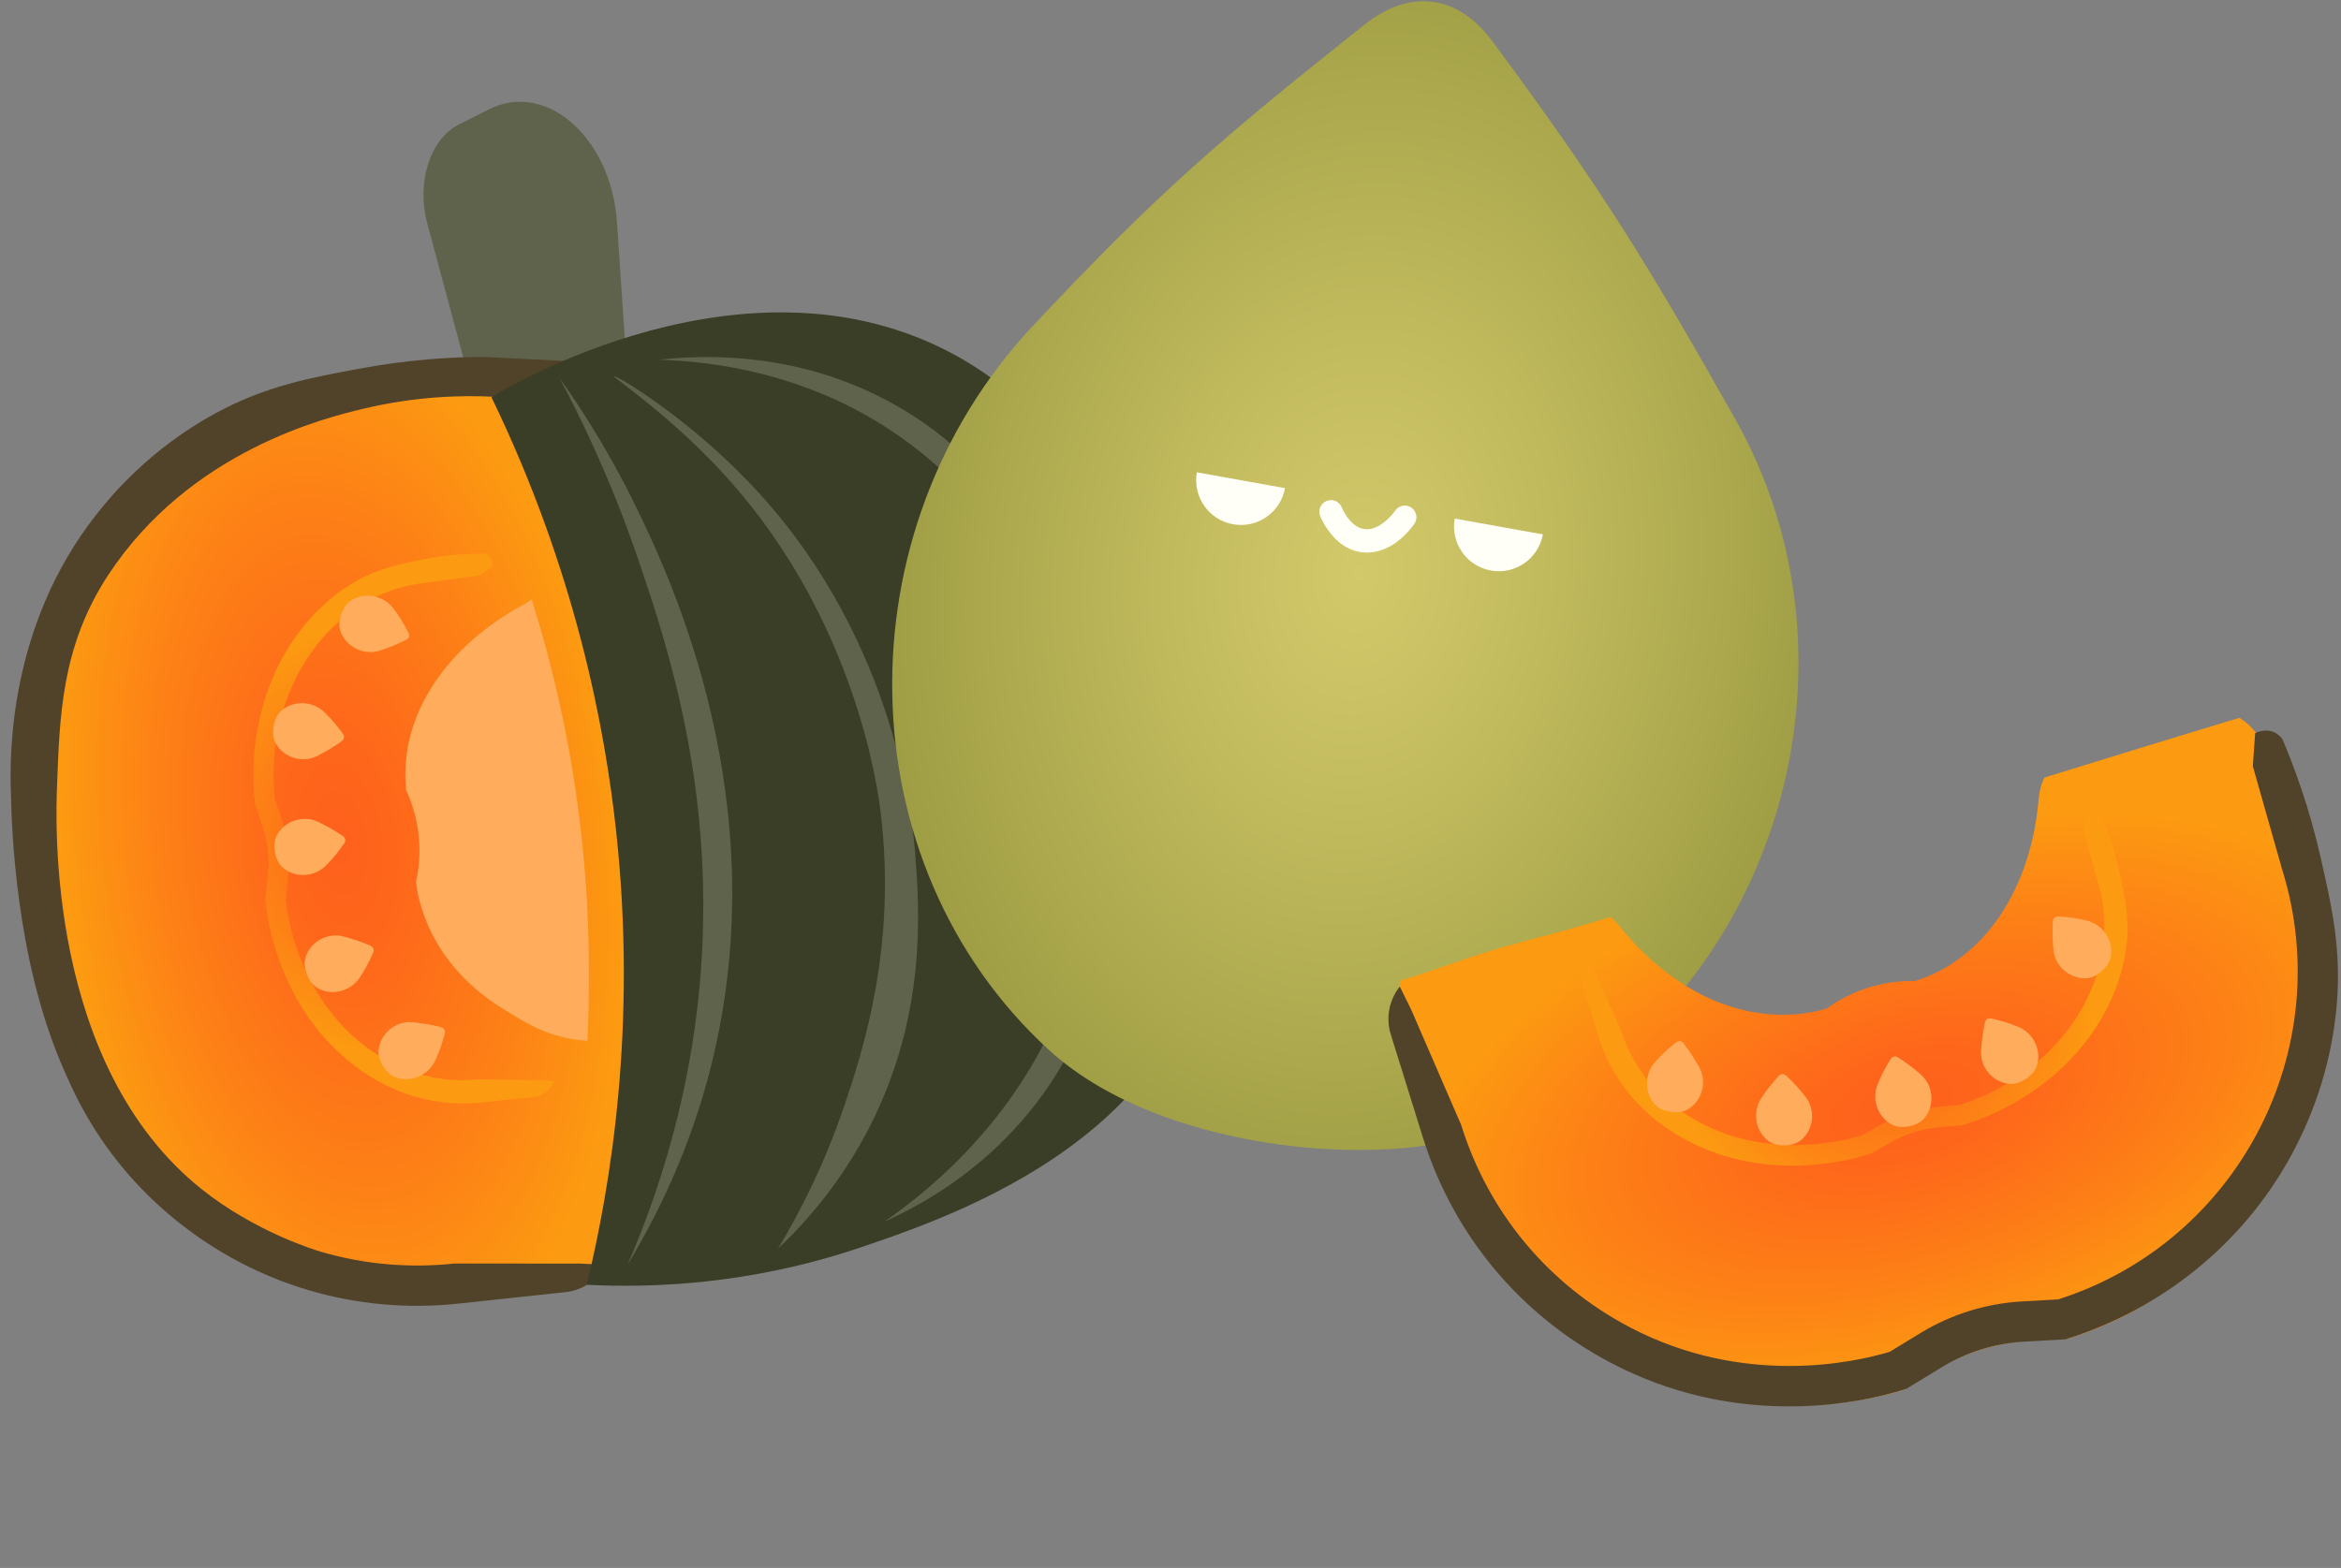 <svg width="603" height="404" viewBox="0 0 603 404" fill="none" xmlns="http://www.w3.org/2000/svg">
<rect x="0" y="0" width="603" height="404" fill="#808080" stroke="none"/>
<path d="M75.57 301.933C112.759 296.744 149.938 291.556 187.126 286.367C182.18 235.796 177.234 185.225 172.288 134.654C134.812 141.664 97.336 148.674 59.86 155.684L75.56 301.934L75.57 301.933Z" fill="#FFAD5C"/>
<path d="M135.602 152.672C145.364 150.478 155.126 148.294 164.898 146.098C162.904 116.472 160.911 86.855 158.918 57.229C157.452 35.521 140.719 20.743 125.996 28.146C123.419 29.439 120.843 30.741 118.266 32.034C110.815 35.791 107.204 46.94 110.035 57.478C118.561 89.209 127.086 120.94 135.602 152.672Z" fill="#5F634C"/>
<path d="M152.903 150.815C159.683 164.882 167.801 186.539 168.682 213.489C169.934 251.754 156.087 285.314 152.184 284.657C148.794 284.085 154.307 257.957 149.898 216.511C147.083 190.01 141.419 168.633 136.96 154.458C136.802 154.575 136.596 154.718 136.353 154.885C135.977 155.136 135.468 155.453 134.917 155.753C114.969 166.484 102.587 184.559 104.63 203.589C104.644 203.628 104.668 203.666 104.682 203.704C108.032 211.018 108.913 219.221 107.192 227.08L107.165 227.204C107.524 230.544 109.877 248.254 130.568 260.546C134.112 262.65 139.686 266.597 148.097 267.847C159.891 269.598 169.276 265.302 173.015 263.311C174.166 268.88 174.977 276.055 174.262 284.298C172.499 304.502 162.594 318.76 157.449 325.176C155.945 326.152 154.204 326.802 152.295 327.007L112.454 331.284C86.692 334.049 62.246 326.113 43.55 311.042C13.977 287.203 9.812 254.219 9.145 248.005C9.604 244.687 10.071 241.358 10.539 238.039C11.693 229.769 10.788 221.337 7.905 213.5C6.743 210.356 5.59 207.201 4.427 204.057C-1.104 152.533 36.182 106.279 87.706 100.748L122.218 97.043C126.414 96.593 130.425 97.701 133.668 99.897C137.181 107.516 140.691 115.758 144.045 124.611C147.532 133.761 150.444 142.53 152.903 150.815Z" fill="url(#paint0_radial_209_1061)"/>
<path d="M127.553 102.243C119.249 101.807 107.264 102.028 93.44 105.352C84.106 107.591 48.997 116.037 27.883 148.144C15.702 166.68 15.379 185.03 14.7 202.311C14.346 211.29 11.896 274.472 51.986 306.436C65.768 317.427 81.341 322.142 82.628 322.517C93.646 325.749 105.307 326.821 117.069 325.558C127.841 325.558 138.623 325.568 149.395 325.568C151.61 325.682 153.824 325.786 156.048 325.9C156.041 325.921 156.023 325.943 156.015 325.964C153.928 329.849 150.064 332.456 145.669 332.928L118.177 335.879C91.878 338.702 66.051 331.115 45.462 314.518C40.441 310.471 35.888 306.002 31.826 301.137C22.836 290.375 18.475 280.394 15.869 274.287C4.104 246.766 3.01 213.533 2.844 205.142C2.373 194.482 2.27 161.193 24.85 132.539C28.515 127.891 38.403 115.817 55.428 106.526C68.511 99.389 80.265 97.293 92.322 95.033C105.248 92.609 116.257 92.011 124.135 91.95L153.75 93.407C153.75 93.407 144.166 97.443 144.127 97.457C138.605 99.046 133.074 100.645 127.553 102.243Z" fill="#51422A"/>
<path d="M123.203 148.301C118.624 148.923 114.055 149.555 109.475 150.177C85.225 152.78 67.922 177.669 70.766 205.756L72.475 210.903C73.309 213.419 73.87 216.024 74.154 218.668C74.438 221.313 74.443 223.988 74.162 226.613L73.584 232.005C74.215 237.409 77.175 254.118 90.368 266.461C99.748 275.24 111.406 279.369 123.208 278.102C128.619 278.195 134.03 278.288 139.44 278.381C140.555 278.462 141.671 278.544 142.786 278.625C142.777 278.636 142.778 278.646 142.769 278.657C141.752 280.899 139.839 282.371 137.631 282.608L123.85 284.088C110.676 285.502 97.639 280.887 87.162 271.079C80.454 264.799 75.338 256.87 71.957 247.487C69.665 241.126 68.736 235.654 68.363 232.184L68.324 231.816L68.973 225.681C69.428 221.398 68.953 216.974 67.598 212.875L65.662 207.018L65.66 206.998C64.053 192.034 67.423 177.049 75.269 165.345C79.429 159.125 84.573 154.117 90.402 150.515C96.909 146.487 102.794 145.373 108.829 144.162C115.298 142.864 120.823 142.613 124.778 142.641C125.067 142.71 125.558 142.879 126.01 143.343C127.013 144.342 126.983 145.844 126.975 146.056C125.719 146.814 124.462 147.562 123.203 148.301Z" fill="url(#paint1_radial_209_1061)"/>
<path d="M106.476 263.404C109.247 263.73 110.625 263.924 113.507 264.631C114.405 264.846 114.788 265.509 114.542 266.4C113.743 269.262 113.333 270.503 112.167 273.132C110.335 277.241 105.427 279.206 101.439 277.382C100.244 276.836 99.254 275.665 98.59 274.539C97.926 273.414 97.4 271.982 97.51 270.663C97.876 266.299 102.015 262.877 106.476 263.404Z" fill="#FFAD5C"/>
<path d="M88.585 241.317C91.271 242.075 92.593 242.486 95.342 243.639C96.195 244 96.473 244.715 96.09 245.551C94.851 248.248 94.252 249.419 92.691 251.829C90.239 255.602 85.074 256.77 81.424 254.336C80.33 253.609 79.535 252.296 79.063 251.08C78.59 249.863 78.289 248.367 78.604 247.086C79.644 242.82 84.261 240.102 88.585 241.317Z" fill="#FFAD5C"/>
<path d="M82.049 211.817C84.547 213.067 85.773 213.72 88.243 215.366C89.012 215.877 89.153 216.626 88.61 217.378C86.888 219.796 86.084 220.827 84.084 222.903C80.962 226.144 75.682 226.329 72.546 223.256C71.602 222.332 71.076 220.9 70.838 219.618C70.6 218.336 70.586 216.809 71.131 215.604C72.976 211.614 78.031 209.804 82.049 211.817Z" fill="#FFAD5C"/>
<path d="M97.93 167.599C100.568 166.692 101.874 166.21 104.54 164.908C105.372 164.507 105.606 163.778 105.176 162.959C103.788 160.332 103.124 159.206 101.426 156.884C98.764 153.258 93.55 152.379 90.041 155.009C88.989 155.796 88.269 157.15 87.859 158.391C87.45 159.632 87.24 161.143 87.627 162.409C88.91 166.586 93.68 169.051 97.93 167.599Z" fill="#FFAD5C"/>
<path d="M81.843 194.721C84.307 193.41 85.511 192.728 87.952 191.018C88.709 190.484 88.829 189.727 88.278 188.991C86.494 186.618 85.661 185.601 83.623 183.577C80.427 180.41 75.132 180.365 72.081 183.519C71.166 184.462 70.668 185.913 70.465 187.202C70.261 188.491 70.284 190.018 70.864 191.202C72.775 195.141 77.874 196.826 81.843 194.721Z" fill="#FFAD5C"/>
<path d="M246.086 91.53C284.494 112.601 295.428 156.082 303.918 189.919C310.296 215.324 314.74 233.021 307.766 253.874C293.263 297.25 242.374 314.41 221.488 321.469C192.798 331.157 167.408 331.861 151.137 331.033C157.434 305.002 164.072 264.15 158.748 214.555C155.888 187.918 148.343 147.231 126.587 102.347C129.743 100.359 192.62 62.2 246.086 91.53Z" fill="#3A3E26"/>
<path d="M169.795 92.68C183.733 93.135 207.483 96.077 230.132 111.347C274.886 141.502 293.049 204.734 274.763 255.406C263.331 287.097 240.493 305.952 227.83 314.754C237.443 310.433 252.361 302.114 265.04 286.622C294.647 250.445 287.38 205.232 285.437 193.131C283.851 183.223 274.386 124.287 223.957 100.946C202.228 90.878 181.455 91.398 169.795 92.68Z" fill="#5F634C"/>
<path d="M158.182 96.944C157.88 97.319 173.445 107.495 187.997 123.876C220.211 160.134 226.03 202.727 226.815 209.099C231.074 243.622 222.351 270.476 217.559 284.679C212.234 300.467 205.689 312.947 200.415 321.72C207.17 315.313 216.613 304.905 224.165 290.004C238.573 261.574 236.894 235.062 235.769 220.368C235.156 212.317 230.957 165.991 195.587 127.124C178.162 107.964 158.519 96.526 158.182 96.944Z" fill="#5F634C"/>
<path d="M144.157 97.444C149.797 108.012 157.397 123.721 164.194 143.568C171.782 165.715 183.933 202.368 180.587 249.424C179.34 266.947 175.346 294.289 161.64 325.883C174.256 305.027 180.216 286.535 183.255 274.281C199.984 206.86 172.958 149.316 163.801 130.536C156.64 115.826 149.226 104.563 144.157 97.444Z" fill="#5F634C"/>
<path d="M446.825 107.712C424.629 68.442 413.011 49.224 384.404 10.621C375.514 -1.374 363.241 -2.991 351.547 6.292C313.918 36.168 297.948 49.982 266.109 83.902C216.339 136.923 217.843 222.433 270.055 270.415C285.753 284.838 309.302 292.23 330.233 294.987C351.156 297.744 375.825 296.705 394.722 286.841C457.564 254.016 482.613 171.014 446.825 107.712Z" fill="url(#paint2_radial_209_1061)"/>
<path d="M350.161 142.207C343.534 141.018 340.431 133.887 340.058 132.983C339.433 131.455 340.167 129.698 341.704 129.074C343.241 128.45 344.989 129.183 345.613 130.72C345.712 130.96 348.052 136.636 352.386 136.362C355.131 136.204 357.814 133.764 359.4 131.528C360.363 130.178 362.23 129.853 363.587 130.827C364.937 131.791 365.252 133.664 364.288 135.015C362.799 137.108 358.686 142.009 352.735 142.357C351.827 142.408 350.964 142.351 350.161 142.207Z" fill="#FFFFF7"/>
<path d="M317.609 135.083C323.882 136.209 329.869 132.037 330.993 125.771L308.288 121.698C307.173 127.964 311.343 133.959 317.609 135.083Z" fill="#FFFFF7"/>
<path d="M384.031 147.002C390.305 148.127 396.291 143.955 397.415 137.69L374.71 133.616C373.586 139.881 377.757 145.876 384.031 147.002Z" fill="#FFFFF7"/>
<path d="M526.572 200.353C525.784 202.095 525.275 203.992 525.109 205.982C523.189 228.552 511.523 247.096 493.247 252.784C493.206 252.786 493.162 252.779 493.121 252.781C485.078 252.614 477.2 255.065 470.673 259.768L470.57 259.841C467.362 260.84 450.175 265.718 430.673 251.616C425.741 248.05 421.124 243.612 417.008 238.431C416.373 237.634 415.669 236.921 414.904 236.279C409.291 237.932 403.7 239.619 398.028 241.081C390.223 243.091 382.547 245.281 374.925 247.946C370.201 249.595 365.474 251.265 360.664 252.636C360.366 254.404 360.462 256.26 361.032 258.093L372.94 296.353C380.639 321.093 397.636 340.373 418.895 351.54C452.524 369.205 484.446 359.919 490.414 358.062C493.274 356.313 496.146 354.571 499.005 352.822C506.136 348.477 514.233 345.957 522.57 345.488C525.917 345.305 529.27 345.11 532.617 344.927C582.096 329.528 609.725 276.932 594.326 227.453L584.012 194.311C582.757 190.281 580.147 187.041 576.842 184.938C560.075 190.02 543.316 195.162 526.572 200.353Z" fill="url(#paint3_radial_209_1061)"/>
<path d="M580.287 197.418C582.804 206.28 585.324 215.152 587.841 224.014C602.301 270.476 576.439 320.03 530.148 334.804L520.75 335.33C516.171 335.593 511.631 336.419 507.268 337.777C502.895 339.138 498.698 341.031 494.778 343.413L486.741 348.313C477.777 351.008 449.252 357.446 419.78 341.964C398.822 330.955 383.403 312.44 376.366 289.83C372.086 279.945 367.793 270.054 363.512 260.17C362.527 258.183 361.552 256.193 360.564 254.196C360.547 254.212 360.534 254.237 360.518 254.252C357.783 257.712 356.925 262.293 358.239 266.514L366.455 292.914C374.315 318.17 391.54 338.855 414.953 351.154C429.952 359.033 446.327 362.786 463.634 362.333C475.39 362.015 484.689 359.822 490.427 358.036L491.038 357.846L500.177 352.279C506.559 348.387 513.873 346.111 521.336 345.694L532.02 345.092L532.058 345.08C556.797 337.381 577.748 320.502 590.147 297.75C596.731 285.657 600.658 272.632 601.866 259.353C603.217 244.511 600.47 232.893 597.753 220.93C594.84 208.106 591.015 197.766 587.94 190.512C587.614 190.037 586.972 189.252 585.901 188.737C583.558 187.602 581.226 188.726 580.891 188.893C580.695 191.73 580.489 194.569 580.287 197.418Z" fill="#51422A"/>
<path d="M536.59 213.761C537.839 218.211 539.075 222.654 540.324 227.104C547.572 250.393 531.608 276.16 504.703 284.712L499.301 285.189C496.662 285.424 494.048 285.944 491.508 286.734C488.968 287.525 486.512 288.582 484.215 289.884L479.496 292.557C474.287 294.126 457.777 298.049 441.208 290.847C429.425 285.728 421.003 276.671 417.476 265.337C415.24 260.409 413.005 255.481 410.769 250.552C410.251 249.561 409.733 248.571 409.216 247.58C409.209 247.592 409.2 247.595 409.193 247.608C407.54 249.431 406.949 251.773 407.609 253.892L411.728 267.126C415.665 279.778 425.081 289.907 438.244 295.624C446.672 299.285 455.982 300.828 465.935 300.202C472.684 299.777 478.075 298.456 481.407 297.419L481.76 297.309L487.132 294.275C490.881 292.155 495.13 290.833 499.43 290.448L505.574 289.897L505.593 289.891C519.963 285.419 532.375 276.372 539.998 264.521C544.052 258.233 546.603 251.521 547.593 244.741C548.703 237.169 547.387 231.326 546.1 225.307C544.721 218.855 542.756 213.685 541.158 210.067C540.98 209.829 540.63 209.446 540.024 209.215C538.709 208.692 537.343 209.316 537.152 209.408C536.955 210.862 536.768 212.313 536.59 213.761Z" fill="url(#paint4_radial_209_1061)"/>
<path d="M437.612 274.853C436.212 272.44 435.486 271.253 433.692 268.889C433.138 268.15 432.378 268.062 431.657 268.642C429.349 270.513 428.373 271.382 426.424 273.497C423.381 276.811 423.528 282.096 426.787 285.03C427.763 285.91 429.231 286.354 430.528 286.515C431.824 286.677 433.348 286.591 434.515 285.966C438.374 283.896 439.872 278.748 437.612 274.853Z" fill="#FFAD5C"/>
<path d="M464.991 282.493C463.228 280.329 462.325 279.279 460.175 277.215C459.504 276.576 458.738 276.605 458.124 277.288C456.141 279.497 455.304 280.511 453.713 282.902C451.225 286.651 452.205 291.855 455.89 294.238C456.992 294.952 458.512 295.16 459.816 295.11C461.12 295.06 462.613 294.742 463.664 293.944C467.167 291.304 467.827 285.988 464.991 282.493Z" fill="#FFAD5C"/>
<path d="M494.658 276.768C492.518 274.973 491.432 274.107 488.94 272.494C488.166 271.992 487.422 272.16 486.948 272.957C485.413 275.498 484.786 276.646 483.677 279.306C481.942 283.459 483.871 288.378 487.937 290.035C489.161 290.534 490.684 290.447 491.955 290.156C493.226 289.865 494.632 289.27 495.522 288.292C498.45 285.014 498.105 279.665 494.658 276.768Z" fill="#FFAD5C"/>
<path d="M528.925 244.623C528.709 241.842 528.632 240.452 528.767 237.488C528.805 236.565 529.381 236.061 530.303 236.13C533.265 236.36 534.562 236.522 537.368 237.157C541.753 238.159 544.631 242.594 543.613 246.859C543.309 248.138 542.352 249.336 541.376 250.205C540.4 251.075 539.097 251.868 537.782 252.015C533.439 252.498 529.284 249.109 528.925 244.623Z" fill="#FFAD5C"/>
<path d="M510.295 270.613C510.518 267.831 510.666 266.455 511.265 263.535C511.454 262.628 512.101 262.217 512.995 262.431C515.882 263.125 517.146 263.485 519.813 264.551C523.989 266.225 526.135 271.067 524.453 275.119C523.951 276.333 522.817 277.367 521.715 278.066C520.613 278.765 519.203 279.351 517.886 279.289C513.512 279.101 509.942 275.101 510.295 270.613Z" fill="#FFAD5C"/>
<defs>
<radialGradient id="paint0_radial_209_1061" cx="0" cy="0" r="1" gradientUnits="userSpaceOnUse" gradientTransform="translate(87.537 217.239) rotate(-6.74) scale(70.975 137.669)">
<stop stop-color="#FE601C"/>
<stop offset="0.251" stop-color="#FE691A"/>
<stop offset="0.656" stop-color="#FD8116"/>
<stop offset="1" stop-color="#FC9A11"/>
</radialGradient>
<radialGradient id="paint1_radial_209_1061" cx="0" cy="0" r="1" gradientUnits="userSpaceOnUse" gradientTransform="translate(101.303 215.6) rotate(-96.127) scale(55.521 55.521)">
<stop stop-color="#FE601C"/>
<stop offset="0.251" stop-color="#FE691A"/>
<stop offset="0.656" stop-color="#FD8116"/>
<stop offset="1" stop-color="#FC9A11"/>
</radialGradient>
<radialGradient id="paint2_radial_209_1061" cx="0" cy="0" r="1" gradientUnits="userSpaceOnUse" gradientTransform="translate(349.907 147.76) rotate(7.506) scale(133.485 177.722)">
<stop stop-color="#D2C96A"/>
<stop offset="0.346" stop-color="#C2BB5E"/>
<stop offset="1" stop-color="#999940"/>
</radialGradient>
<radialGradient id="paint3_radial_209_1061" cx="0" cy="0" r="1" gradientUnits="userSpaceOnUse" gradientTransform="translate(490.834 284.782) rotate(-106.674) scale(67.844 131.597)">
<stop stop-color="#FE601C"/>
<stop offset="0.251" stop-color="#FE691A"/>
<stop offset="0.656" stop-color="#FD8116"/>
<stop offset="1" stop-color="#FC9A11"/>
</radialGradient>
<radialGradient id="paint4_radial_209_1061" cx="0" cy="0" r="1" gradientUnits="userSpaceOnUse" gradientTransform="translate(483.537 260.607) rotate(-17.287) scale(55.521 55.521)">
<stop stop-color="#FE601C"/>
<stop offset="0.251" stop-color="#FE691A"/>
<stop offset="0.656" stop-color="#FD8116"/>
<stop offset="1" stop-color="#FC9A11"/>
</radialGradient>
</defs>
</svg>
